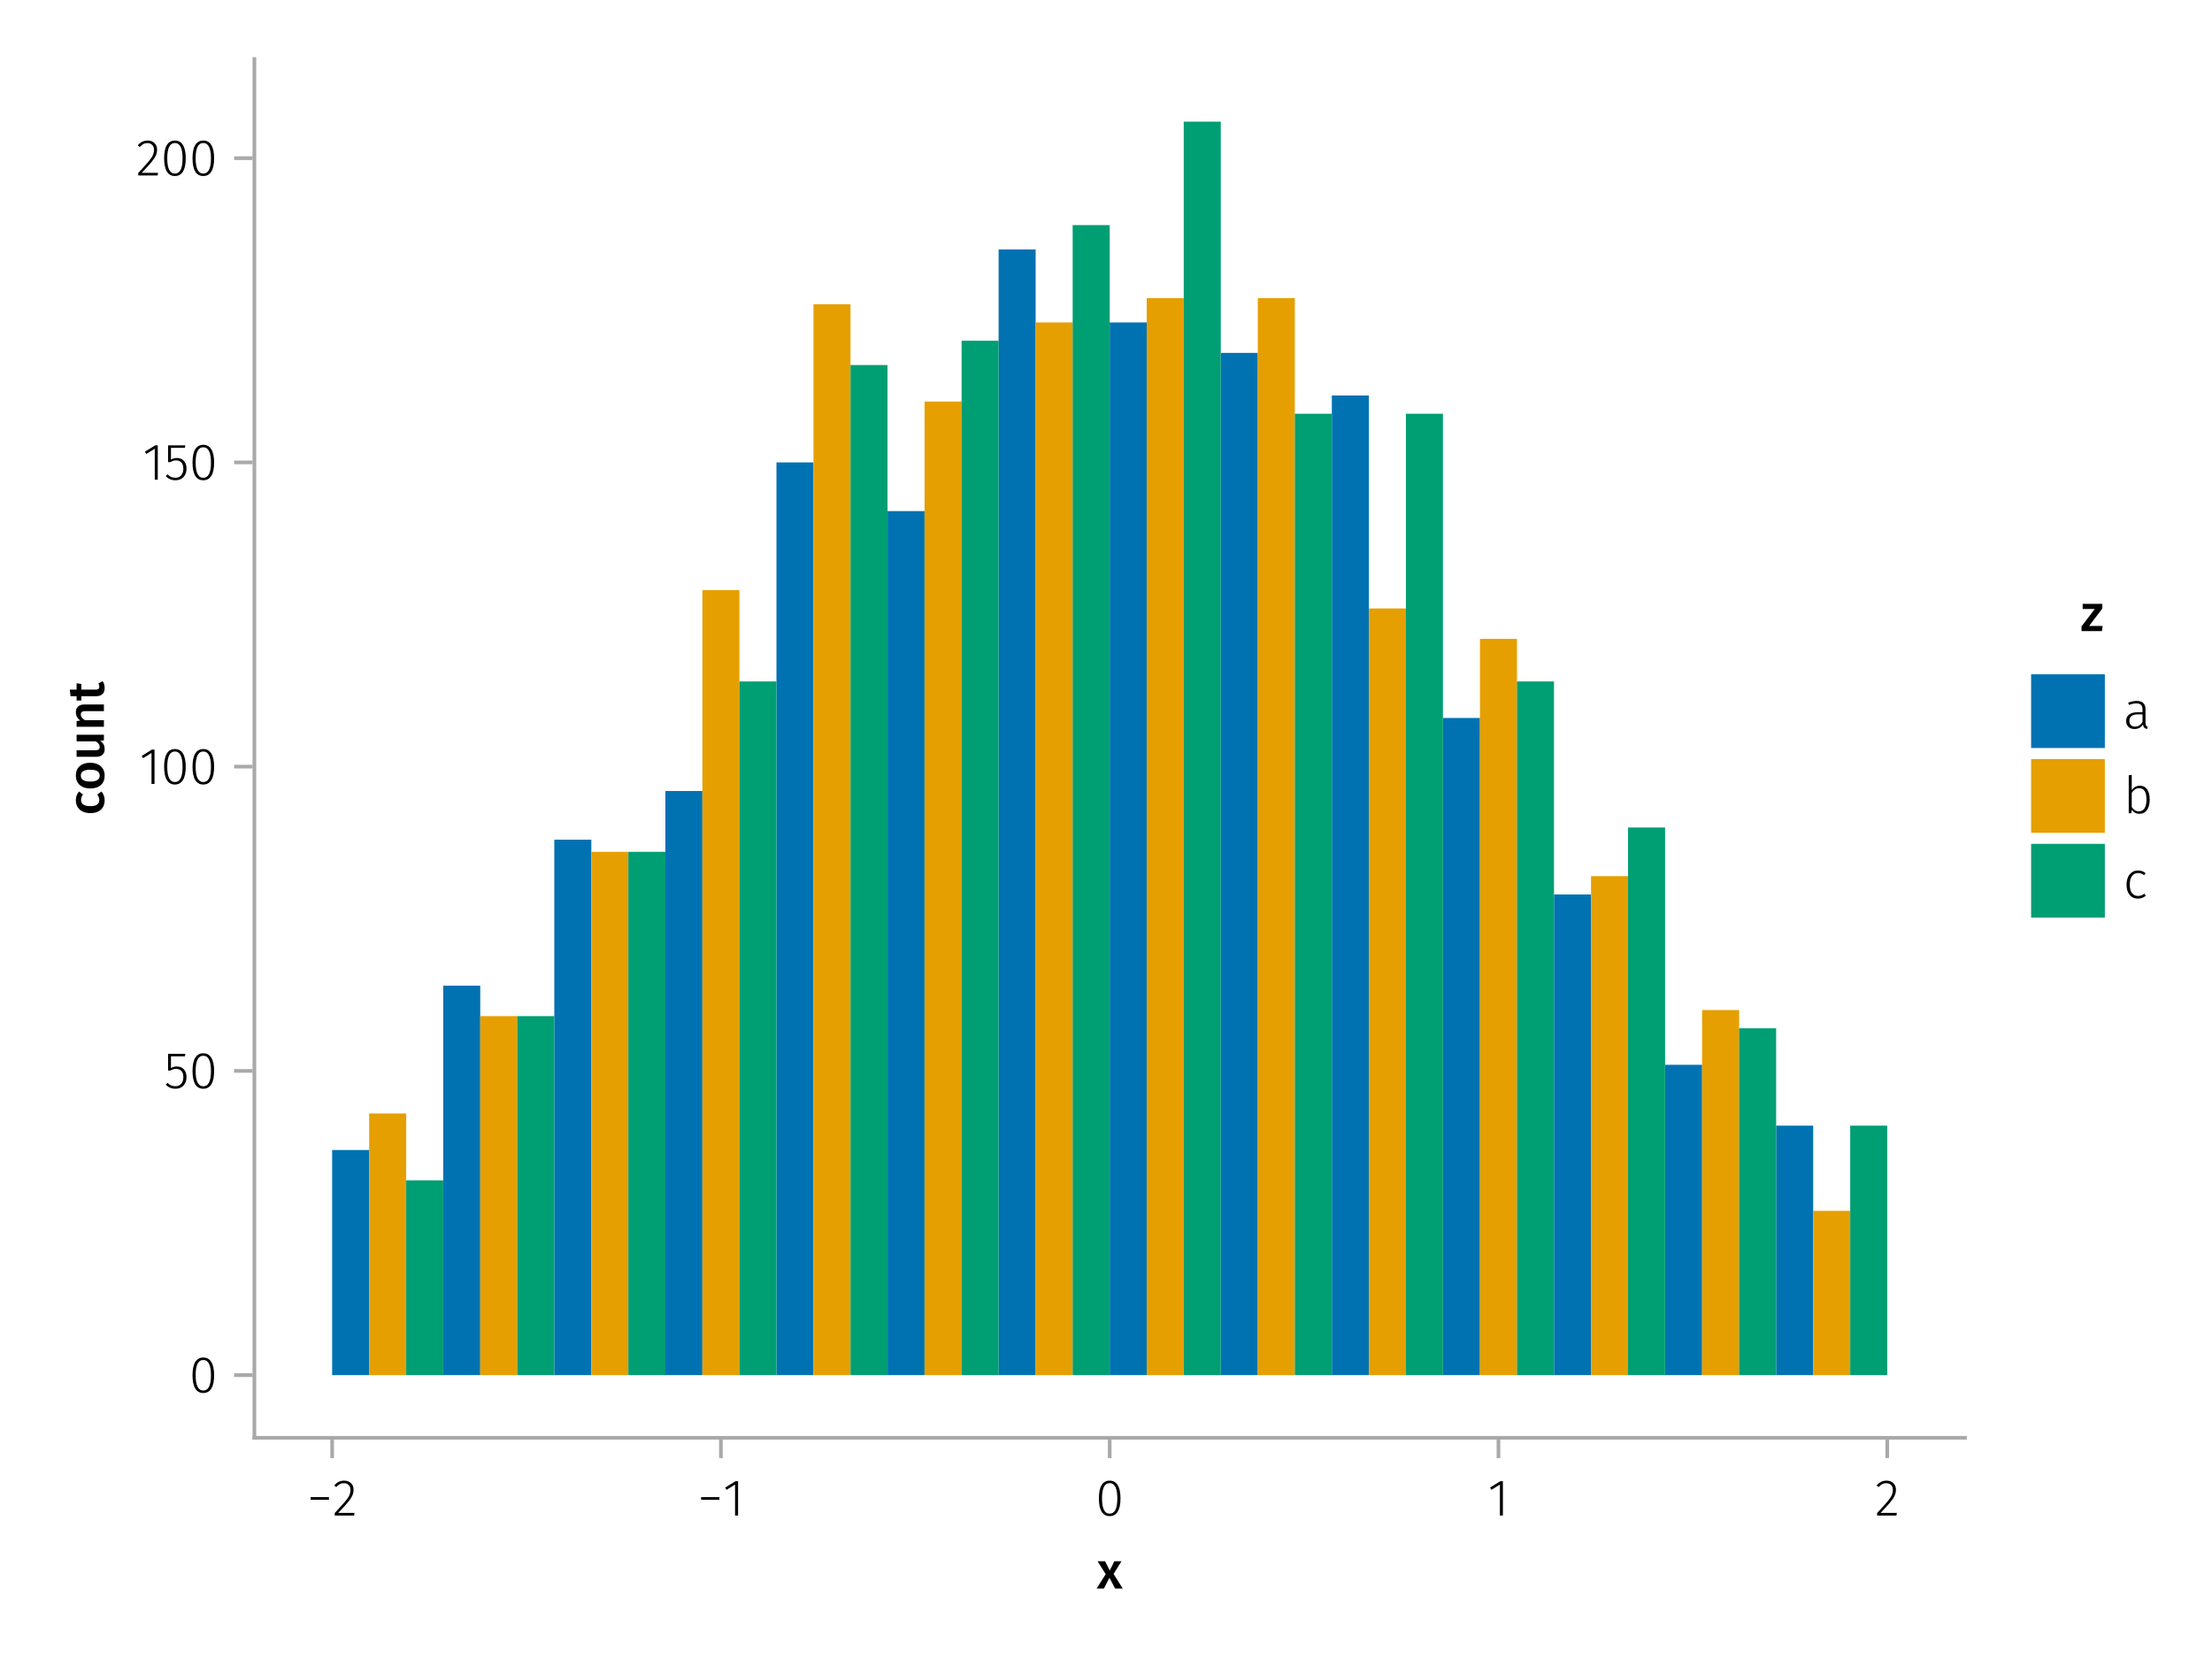 <?xml version="1.0" encoding="UTF-8"?>
<svg xmlns="http://www.w3.org/2000/svg" xmlns:xlink="http://www.w3.org/1999/xlink" width="600" height="450" viewBox="0 0 600 450">
<defs>
<g>
<g id="glyph-0-0-337af135">
<path d="M 4.562 -3.969 L 7.047 0 L 4.969 0 L 3.438 -2.938 L 1.938 0 L -0.047 0 L 2.422 -3.906 L 0.203 -7.406 L 2.25 -7.406 L 3.516 -4.891 L 4.766 -7.406 L 6.703 -7.406 Z M 4.562 -3.969 "/>
</g>
<g id="glyph-0-1-337af135">
<path d="M 5.891 -7.406 L 5.891 -6.125 L 2.312 -1.406 L 5.969 -1.406 L 5.781 0 L 0.25 0 L 0.25 -1.281 L 3.844 -6 L 0.562 -6 L 0.562 -7.406 Z M 5.891 -7.406 "/>
</g>
<g id="glyph-1-0-337af135">
<path d="M 0.969 -4.281 L 0.969 -5 L 5.938 -5 L 5.938 -4.281 Z M 0.969 -4.281 "/>
</g>
<g id="glyph-1-1-337af135">
<path d="M 3.156 -9.469 C 3.938 -9.469 4.555 -9.238 5.016 -8.781 C 5.484 -8.32 5.719 -7.734 5.719 -7.016 C 5.719 -6.41 5.586 -5.844 5.328 -5.312 C 5.078 -4.781 4.68 -4.195 4.141 -3.562 C 3.609 -2.926 2.742 -1.977 1.547 -0.719 L 5.969 -0.719 L 5.859 0 L 0.609 0 L 0.609 -0.688 C 1.879 -2.051 2.789 -3.062 3.344 -3.719 C 3.906 -4.375 4.301 -4.941 4.531 -5.422 C 4.758 -5.898 4.875 -6.414 4.875 -6.969 C 4.875 -7.52 4.711 -7.957 4.391 -8.281 C 4.066 -8.613 3.641 -8.781 3.109 -8.781 C 2.68 -8.781 2.301 -8.691 1.969 -8.516 C 1.633 -8.336 1.316 -8.07 1.016 -7.719 L 0.469 -8.141 C 0.832 -8.586 1.234 -8.922 1.672 -9.141 C 2.109 -9.359 2.602 -9.469 3.156 -9.469 Z M 3.156 -9.469 "/>
</g>
<g id="glyph-1-2-337af135">
<path d="M 4.094 -9.312 L 4.094 0 L 3.281 0 L 3.281 -8.406 L 0.984 -6.984 L 0.609 -7.594 L 3.391 -9.312 Z M 4.094 -9.312 "/>
</g>
<g id="glyph-1-3-337af135">
<path d="M 3.844 -9.469 C 4.812 -9.469 5.539 -9.055 6.031 -8.234 C 6.531 -7.422 6.781 -6.223 6.781 -4.641 C 6.781 -3.078 6.531 -1.883 6.031 -1.062 C 5.531 -0.25 4.801 0.156 3.844 0.156 C 2.883 0.156 2.156 -0.25 1.656 -1.062 C 1.164 -1.883 0.922 -3.082 0.922 -4.656 C 0.922 -6.238 1.164 -7.438 1.656 -8.25 C 2.156 -9.062 2.883 -9.469 3.844 -9.469 Z M 3.844 -8.797 C 2.457 -8.797 1.766 -7.414 1.766 -4.656 C 1.766 -1.895 2.457 -0.516 3.844 -0.516 C 4.531 -0.516 5.047 -0.848 5.391 -1.516 C 5.742 -2.191 5.922 -3.234 5.922 -4.641 C 5.922 -6.055 5.742 -7.102 5.391 -7.781 C 5.047 -8.457 4.531 -8.797 3.844 -8.797 Z M 3.844 -8.797 "/>
</g>
<g id="glyph-2-0-337af135">
<path d="M 0.969 -4.281 L 0.969 -5 L 5.938 -5 L 5.938 -4.281 Z M 0.969 -4.281 "/>
</g>
<g id="glyph-2-1-337af135">
<path d="M 4.094 -9.312 L 4.094 0 L 3.281 0 L 3.281 -8.406 L 0.984 -6.984 L 0.609 -7.594 L 3.391 -9.312 Z M 4.094 -9.312 "/>
</g>
<g id="glyph-2-2-337af135">
<path d="M 3.156 -9.469 C 3.938 -9.469 4.555 -9.238 5.016 -8.781 C 5.484 -8.32 5.719 -7.734 5.719 -7.016 C 5.719 -6.41 5.586 -5.844 5.328 -5.312 C 5.078 -4.781 4.68 -4.195 4.141 -3.562 C 3.609 -2.926 2.742 -1.977 1.547 -0.719 L 5.969 -0.719 L 5.859 0 L 0.609 0 L 0.609 -0.688 C 1.879 -2.051 2.789 -3.062 3.344 -3.719 C 3.906 -4.375 4.301 -4.941 4.531 -5.422 C 4.758 -5.898 4.875 -6.414 4.875 -6.969 C 4.875 -7.52 4.711 -7.957 4.391 -8.281 C 4.066 -8.613 3.641 -8.781 3.109 -8.781 C 2.68 -8.781 2.301 -8.691 1.969 -8.516 C 1.633 -8.336 1.316 -8.07 1.016 -7.719 L 0.469 -8.141 C 0.832 -8.586 1.234 -8.922 1.672 -9.141 C 2.109 -9.359 2.602 -9.469 3.156 -9.469 Z M 3.156 -9.469 "/>
</g>
<g id="glyph-2-3-337af135">
<path d="M 3.844 -9.469 C 4.812 -9.469 5.539 -9.055 6.031 -8.234 C 6.531 -7.422 6.781 -6.223 6.781 -4.641 C 6.781 -3.078 6.531 -1.883 6.031 -1.062 C 5.531 -0.25 4.801 0.156 3.844 0.156 C 2.883 0.156 2.156 -0.25 1.656 -1.062 C 1.164 -1.883 0.922 -3.082 0.922 -4.656 C 0.922 -6.238 1.164 -7.438 1.656 -8.25 C 2.156 -9.062 2.883 -9.469 3.844 -9.469 Z M 3.844 -8.797 C 2.457 -8.797 1.766 -7.414 1.766 -4.656 C 1.766 -1.895 2.457 -0.516 3.844 -0.516 C 4.531 -0.516 5.047 -0.848 5.391 -1.516 C 5.742 -2.191 5.922 -3.234 5.922 -4.641 C 5.922 -6.055 5.742 -7.102 5.391 -7.781 C 5.047 -8.457 4.531 -8.797 3.844 -8.797 Z M 3.844 -8.797 "/>
</g>
<g id="glyph-2-4-337af135">
<path d="M 6.031 -1.625 C 6.031 -1.238 6.078 -0.961 6.172 -0.797 C 6.273 -0.629 6.438 -0.504 6.656 -0.422 L 6.469 0.156 C 6.133 0.094 5.875 -0.031 5.688 -0.219 C 5.508 -0.406 5.391 -0.691 5.328 -1.078 C 4.828 -0.254 4.066 0.156 3.047 0.156 C 2.348 0.156 1.797 -0.039 1.391 -0.438 C 0.984 -0.832 0.781 -1.363 0.781 -2.031 C 0.781 -2.781 1.047 -3.359 1.578 -3.766 C 2.117 -4.18 2.867 -4.391 3.828 -4.391 L 5.219 -4.391 L 5.219 -5.109 C 5.219 -5.691 5.086 -6.117 4.828 -6.391 C 4.566 -6.66 4.133 -6.797 3.531 -6.797 C 2.969 -6.797 2.305 -6.656 1.547 -6.375 L 1.328 -6.984 C 2.148 -7.305 2.922 -7.469 3.641 -7.469 C 5.234 -7.469 6.031 -6.695 6.031 -5.156 Z M 3.188 -0.5 C 4.07 -0.5 4.75 -0.93 5.219 -1.797 L 5.219 -3.812 L 3.953 -3.812 C 3.203 -3.812 2.629 -3.664 2.234 -3.375 C 1.848 -3.082 1.656 -2.648 1.656 -2.078 C 1.656 -1.566 1.789 -1.176 2.062 -0.906 C 2.332 -0.633 2.707 -0.5 3.188 -0.5 Z M 3.188 -0.5 "/>
</g>
<g id="glyph-2-5-337af135">
<path d="M 4.5 -7.469 C 5.344 -7.469 6 -7.141 6.469 -6.484 C 6.938 -5.836 7.172 -4.91 7.172 -3.703 C 7.172 -2.516 6.926 -1.57 6.438 -0.875 C 5.945 -0.188 5.258 0.156 4.375 0.156 C 3.938 0.156 3.535 0.055 3.172 -0.141 C 2.816 -0.336 2.52 -0.598 2.281 -0.922 L 2.203 0 L 1.484 0 L 1.484 -10.297 L 2.297 -10.406 L 2.297 -6.297 C 2.867 -7.078 3.602 -7.469 4.5 -7.469 Z M 4.234 -0.516 C 4.891 -0.516 5.395 -0.781 5.75 -1.312 C 6.113 -1.852 6.297 -2.648 6.297 -3.703 C 6.297 -5.766 5.641 -6.797 4.328 -6.797 C 3.891 -6.797 3.508 -6.688 3.188 -6.469 C 2.875 -6.25 2.578 -5.941 2.297 -5.547 L 2.297 -1.688 C 2.523 -1.32 2.801 -1.035 3.125 -0.828 C 3.457 -0.617 3.828 -0.516 4.234 -0.516 Z M 4.234 -0.516 "/>
</g>
<g id="glyph-2-6-337af135">
<path d="M 3.984 -7.469 C 4.41 -7.469 4.785 -7.41 5.109 -7.297 C 5.43 -7.18 5.75 -6.992 6.062 -6.734 L 5.656 -6.203 C 5.414 -6.398 5.164 -6.547 4.906 -6.641 C 4.645 -6.734 4.352 -6.781 4.031 -6.781 C 3.344 -6.781 2.789 -6.508 2.375 -5.969 C 1.969 -5.438 1.766 -4.656 1.766 -3.625 C 1.766 -2.602 1.969 -1.836 2.375 -1.328 C 2.781 -0.816 3.328 -0.562 4.016 -0.562 C 4.348 -0.562 4.645 -0.613 4.906 -0.719 C 5.176 -0.82 5.445 -0.973 5.719 -1.172 L 6.109 -0.625 C 5.492 -0.102 4.789 0.156 4 0.156 C 3.375 0.156 2.828 0.008 2.359 -0.281 C 1.898 -0.582 1.539 -1.016 1.281 -1.578 C 1.02 -2.148 0.891 -2.828 0.891 -3.609 C 0.891 -4.391 1.02 -5.07 1.281 -5.656 C 1.539 -6.238 1.898 -6.688 2.359 -7 C 2.828 -7.312 3.367 -7.469 3.984 -7.469 Z M 3.984 -7.469 "/>
</g>
<g id="glyph-3-0-337af135">
<path d="M 3.844 -9.469 C 4.812 -9.469 5.539 -9.055 6.031 -8.234 C 6.531 -7.422 6.781 -6.223 6.781 -4.641 C 6.781 -3.078 6.531 -1.883 6.031 -1.062 C 5.531 -0.25 4.801 0.156 3.844 0.156 C 2.883 0.156 2.156 -0.25 1.656 -1.062 C 1.164 -1.883 0.922 -3.082 0.922 -4.656 C 0.922 -6.238 1.164 -7.438 1.656 -8.25 C 2.156 -9.062 2.883 -9.469 3.844 -9.469 Z M 3.844 -8.797 C 2.457 -8.797 1.766 -7.414 1.766 -4.656 C 1.766 -1.895 2.457 -0.516 3.844 -0.516 C 4.531 -0.516 5.047 -0.848 5.391 -1.516 C 5.742 -2.191 5.922 -3.234 5.922 -4.641 C 5.922 -6.055 5.742 -7.102 5.391 -7.781 C 5.047 -8.457 4.531 -8.797 3.844 -8.797 Z M 3.844 -8.797 "/>
</g>
<g id="glyph-4-0-337af135">
<path d="M -7.609 -4.062 C -7.609 -4.539 -7.539 -4.973 -7.406 -5.359 C -7.27 -5.754 -7.051 -6.125 -6.75 -6.469 L -5.672 -5.672 C -5.859 -5.422 -5.992 -5.176 -6.078 -4.938 C -6.16 -4.707 -6.203 -4.453 -6.203 -4.172 C -6.203 -3.055 -5.359 -2.5 -3.672 -2.5 C -2.805 -2.5 -2.188 -2.645 -1.812 -2.938 C -1.438 -3.227 -1.25 -3.641 -1.25 -4.172 C -1.25 -4.43 -1.289 -4.672 -1.375 -4.891 C -1.457 -5.109 -1.594 -5.367 -1.781 -5.672 L -0.641 -6.469 C -0.078 -5.77 0.203 -4.973 0.203 -4.078 C 0.203 -3.367 0.047 -2.75 -0.266 -2.219 C -0.578 -1.695 -1.02 -1.297 -1.594 -1.016 C -2.176 -0.742 -2.859 -0.609 -3.641 -0.609 C -4.422 -0.609 -5.113 -0.742 -5.719 -1.016 C -6.32 -1.297 -6.785 -1.695 -7.109 -2.219 C -7.441 -2.75 -7.609 -3.363 -7.609 -4.062 Z M -7.609 -4.062 "/>
</g>
<g id="glyph-5-0-337af135">
<path d="M -7.609 -4.109 C -7.609 -5.191 -7.258 -6.039 -6.562 -6.656 C -5.875 -7.27 -4.922 -7.578 -3.703 -7.578 C -2.93 -7.578 -2.25 -7.438 -1.656 -7.156 C -1.062 -6.875 -0.602 -6.473 -0.281 -5.953 C 0.039 -5.43 0.203 -4.812 0.203 -4.094 C 0.203 -3 -0.141 -2.145 -0.828 -1.531 C -1.523 -0.914 -2.484 -0.609 -3.703 -0.609 C -4.484 -0.609 -5.164 -0.742 -5.75 -1.016 C -6.344 -1.297 -6.801 -1.703 -7.125 -2.234 C -7.445 -2.766 -7.609 -3.391 -7.609 -4.109 Z M -6.266 -4.109 C -6.266 -3.023 -5.41 -2.484 -3.703 -2.484 C -2.828 -2.484 -2.18 -2.617 -1.766 -2.891 C -1.348 -3.16 -1.141 -3.562 -1.141 -4.094 C -1.141 -4.625 -1.348 -5.02 -1.766 -5.281 C -2.191 -5.551 -2.836 -5.688 -3.703 -5.688 C -4.578 -5.688 -5.223 -5.551 -5.641 -5.281 C -6.055 -5.02 -6.266 -4.629 -6.266 -4.109 Z M -6.266 -4.109 "/>
</g>
<g id="glyph-6-0-337af135">
<path d="M 0 -7 L 0 -5.453 L -1.031 -5.344 C -0.613 -5.07 -0.301 -4.754 -0.094 -4.391 C 0.102 -4.023 0.203 -3.586 0.203 -3.078 C 0.203 -2.422 0 -1.91 -0.406 -1.547 C -0.812 -1.191 -1.375 -1.016 -2.094 -1.016 L -7.406 -1.016 L -7.406 -2.797 L -2.312 -2.797 C -1.895 -2.797 -1.594 -2.867 -1.406 -3.016 C -1.227 -3.16 -1.141 -3.391 -1.141 -3.703 C -1.141 -4.273 -1.492 -4.773 -2.203 -5.203 L -7.406 -5.203 L -7.406 -7 Z M 0 -7 "/>
</g>
<g id="glyph-7-0-337af135">
<path d="M -7.609 -5.031 C -7.609 -5.688 -7.41 -6.195 -7.016 -6.562 C -6.617 -6.938 -6.066 -7.125 -5.359 -7.125 L 0 -7.125 L 0 -5.328 L -5.078 -5.328 C -5.516 -5.328 -5.82 -5.25 -6 -5.094 C -6.176 -4.945 -6.266 -4.723 -6.266 -4.422 C -6.266 -4.117 -6.172 -3.844 -5.984 -3.594 C -5.797 -3.344 -5.52 -3.102 -5.156 -2.875 L 0 -2.875 L 0 -1.078 L -7.406 -1.078 L -7.406 -2.625 L -6.438 -2.766 C -7.219 -3.379 -7.609 -4.133 -7.609 -5.031 Z M -7.609 -5.031 "/>
</g>
<g id="glyph-7-1-337af135">
<path d="M -0.344 -5.312 C -0.156 -5.051 -0.02 -4.758 0.062 -4.438 C 0.156 -4.125 0.203 -3.797 0.203 -3.453 C 0.203 -2.723 0 -2.172 -0.406 -1.797 C -0.812 -1.422 -1.414 -1.234 -2.219 -1.234 L -6.125 -1.234 L -6.125 -0.062 L -7.406 -0.062 L -7.406 -1.234 L -9.047 -1.234 L -9.25 -3.031 L -7.406 -3.031 L -7.406 -4.75 L -6.125 -4.562 L -6.125 -3.031 L -2.25 -3.031 C -1.883 -3.031 -1.625 -3.094 -1.469 -3.219 C -1.312 -3.344 -1.234 -3.539 -1.234 -3.812 C -1.234 -4.082 -1.32 -4.375 -1.5 -4.688 Z M -0.344 -5.312 "/>
</g>
<g id="glyph-8-0-337af135">
<path d="M 5.672 -8.641 L 1.891 -8.641 L 1.891 -5.453 C 2.398 -5.742 2.93 -5.891 3.484 -5.891 C 4.285 -5.891 4.922 -5.629 5.391 -5.109 C 5.867 -4.598 6.109 -3.895 6.109 -3 C 6.109 -2.395 5.984 -1.848 5.734 -1.359 C 5.484 -0.879 5.129 -0.504 4.672 -0.234 C 4.223 0.023 3.703 0.156 3.109 0.156 C 2.066 0.156 1.188 -0.219 0.469 -0.969 L 0.984 -1.453 C 1.273 -1.141 1.586 -0.906 1.922 -0.75 C 2.266 -0.602 2.66 -0.531 3.109 -0.531 C 3.773 -0.531 4.297 -0.75 4.672 -1.188 C 5.055 -1.633 5.25 -2.242 5.25 -3.016 C 5.25 -3.754 5.07 -4.305 4.719 -4.672 C 4.375 -5.047 3.898 -5.234 3.297 -5.234 C 3.004 -5.234 2.742 -5.195 2.516 -5.125 C 2.285 -5.062 2.031 -4.945 1.75 -4.781 L 1.109 -4.781 L 1.109 -9.312 L 5.797 -9.312 Z M 5.672 -8.641 "/>
</g>
<g id="glyph-9-0-337af135">
<path d="M 4.094 -9.312 L 4.094 0 L 3.281 0 L 3.281 -8.406 L 0.984 -6.984 L 0.609 -7.594 L 3.391 -9.312 Z M 4.094 -9.312 "/>
</g>
<g id="glyph-10-0-337af135">
<path d="M 4.094 -9.312 L 4.094 0 L 3.281 0 L 3.281 -8.406 L 0.984 -6.984 L 0.609 -7.594 L 3.391 -9.312 Z M 4.094 -9.312 "/>
</g>
<g id="glyph-11-0-337af135">
<path d="M 5.672 -8.641 L 1.891 -8.641 L 1.891 -5.453 C 2.398 -5.742 2.93 -5.891 3.484 -5.891 C 4.285 -5.891 4.922 -5.629 5.391 -5.109 C 5.867 -4.598 6.109 -3.895 6.109 -3 C 6.109 -2.395 5.984 -1.848 5.734 -1.359 C 5.484 -0.879 5.129 -0.504 4.672 -0.234 C 4.223 0.023 3.703 0.156 3.109 0.156 C 2.066 0.156 1.188 -0.219 0.469 -0.969 L 0.984 -1.453 C 1.273 -1.141 1.586 -0.906 1.922 -0.75 C 2.266 -0.602 2.66 -0.531 3.109 -0.531 C 3.773 -0.531 4.297 -0.75 4.672 -1.188 C 5.055 -1.633 5.25 -2.242 5.25 -3.016 C 5.25 -3.754 5.07 -4.305 4.719 -4.672 C 4.375 -5.047 3.898 -5.234 3.297 -5.234 C 3.004 -5.234 2.742 -5.195 2.516 -5.125 C 2.285 -5.062 2.031 -4.945 1.75 -4.781 L 1.109 -4.781 L 1.109 -9.312 L 5.797 -9.312 Z M 5.672 -8.641 "/>
</g>
<g id="glyph-12-0-337af135">
<path d="M 3.844 -9.469 C 4.812 -9.469 5.539 -9.055 6.031 -8.234 C 6.531 -7.422 6.781 -6.223 6.781 -4.641 C 6.781 -3.078 6.531 -1.883 6.031 -1.062 C 5.531 -0.25 4.801 0.156 3.844 0.156 C 2.883 0.156 2.156 -0.25 1.656 -1.062 C 1.164 -1.883 0.922 -3.082 0.922 -4.656 C 0.922 -6.238 1.164 -7.438 1.656 -8.25 C 2.156 -9.062 2.883 -9.469 3.844 -9.469 Z M 3.844 -8.797 C 2.457 -8.797 1.766 -7.414 1.766 -4.656 C 1.766 -1.895 2.457 -0.516 3.844 -0.516 C 4.531 -0.516 5.047 -0.848 5.391 -1.516 C 5.742 -2.191 5.922 -3.234 5.922 -4.641 C 5.922 -6.055 5.742 -7.102 5.391 -7.781 C 5.047 -8.457 4.531 -8.797 3.844 -8.797 Z M 3.844 -8.797 "/>
</g>
<g id="glyph-13-0-337af135">
<path d="M 3.156 -9.469 C 3.938 -9.469 4.555 -9.238 5.016 -8.781 C 5.484 -8.32 5.719 -7.734 5.719 -7.016 C 5.719 -6.41 5.586 -5.844 5.328 -5.312 C 5.078 -4.781 4.68 -4.195 4.141 -3.562 C 3.609 -2.926 2.742 -1.977 1.547 -0.719 L 5.969 -0.719 L 5.859 0 L 0.609 0 L 0.609 -0.688 C 1.879 -2.051 2.789 -3.062 3.344 -3.719 C 3.906 -4.375 4.301 -4.941 4.531 -5.422 C 4.758 -5.898 4.875 -6.414 4.875 -6.969 C 4.875 -7.52 4.711 -7.957 4.391 -8.281 C 4.066 -8.613 3.641 -8.781 3.109 -8.781 C 2.68 -8.781 2.301 -8.691 1.969 -8.516 C 1.633 -8.336 1.316 -8.07 1.016 -7.719 L 0.469 -8.141 C 0.832 -8.586 1.234 -8.922 1.672 -9.141 C 2.109 -9.359 2.602 -9.469 3.156 -9.469 Z M 3.156 -9.469 "/>
</g>
<g id="glyph-14-0-337af135">
<path d="M 3.844 -9.469 C 4.812 -9.469 5.539 -9.055 6.031 -8.234 C 6.531 -7.422 6.781 -6.223 6.781 -4.641 C 6.781 -3.078 6.531 -1.883 6.031 -1.062 C 5.531 -0.25 4.801 0.156 3.844 0.156 C 2.883 0.156 2.156 -0.25 1.656 -1.062 C 1.164 -1.883 0.922 -3.082 0.922 -4.656 C 0.922 -6.238 1.164 -7.438 1.656 -8.25 C 2.156 -9.062 2.883 -9.469 3.844 -9.469 Z M 3.844 -8.797 C 2.457 -8.797 1.766 -7.414 1.766 -4.656 C 1.766 -1.895 2.457 -0.516 3.844 -0.516 C 4.531 -0.516 5.047 -0.848 5.391 -1.516 C 5.742 -2.191 5.922 -3.234 5.922 -4.641 C 5.922 -6.055 5.742 -7.102 5.391 -7.781 C 5.047 -8.457 4.531 -8.797 3.844 -8.797 Z M 3.844 -8.797 "/>
</g>
<g id="glyph-15-0-337af135">
<path d="M 3.844 -9.469 C 4.812 -9.469 5.539 -9.055 6.031 -8.234 C 6.531 -7.422 6.781 -6.223 6.781 -4.641 C 6.781 -3.078 6.531 -1.883 6.031 -1.062 C 5.531 -0.25 4.801 0.156 3.844 0.156 C 2.883 0.156 2.156 -0.25 1.656 -1.062 C 1.164 -1.883 0.922 -3.082 0.922 -4.656 C 0.922 -6.238 1.164 -7.438 1.656 -8.25 C 2.156 -9.062 2.883 -9.469 3.844 -9.469 Z M 3.844 -8.797 C 2.457 -8.797 1.766 -7.414 1.766 -4.656 C 1.766 -1.895 2.457 -0.516 3.844 -0.516 C 4.531 -0.516 5.047 -0.848 5.391 -1.516 C 5.742 -2.191 5.922 -3.234 5.922 -4.641 C 5.922 -6.055 5.742 -7.102 5.391 -7.781 C 5.047 -8.457 4.531 -8.797 3.844 -8.797 Z M 3.844 -8.797 "/>
</g>
</g>
</defs>
<rect x="-60" y="-45" width="720" height="540" fill="rgb(100%, 100%, 100%)" fill-opacity="1"/>
<path fill-rule="nonzero" fill="rgb(100%, 100%, 100%)" fill-opacity="1" d="M 69 390 L 533 390 L 533 16 L 69 16 Z M 69 390 "/>
<g fill="rgb(0%, 0%, 0%)" fill-opacity="1">
<use xlink:href="#glyph-0-0-337af135" x="297.5" y="430.89"/>
</g>
<g fill="rgb(0%, 0%, 0%)" fill-opacity="1">
<use xlink:href="#glyph-1-0-337af135" x="83.287" y="411.09"/>
</g>
<g fill="rgb(0%, 0%, 0%)" fill-opacity="1">
<use xlink:href="#glyph-1-1-337af135" x="90.189" y="411.09"/>
</g>
<g fill="rgb(0%, 0%, 0%)" fill-opacity="1">
<use xlink:href="#glyph-2-0-337af135" x="189.203" y="411.09"/>
</g>
<g fill="rgb(0%, 0%, 0%)" fill-opacity="1">
<use xlink:href="#glyph-1-2-337af135" x="196.105" y="411.09"/>
</g>
<g fill="rgb(0%, 0%, 0%)" fill-opacity="1">
<use xlink:href="#glyph-3-0-337af135" x="297.15" y="411.09"/>
</g>
<g fill="rgb(0%, 0%, 0%)" fill-opacity="1">
<use xlink:href="#glyph-2-1-337af135" x="403.564" y="411.09"/>
</g>
<g fill="rgb(0%, 0%, 0%)" fill-opacity="1">
<use xlink:href="#glyph-2-2-337af135" x="508.556" y="411.09"/>
</g>
<g fill="rgb(0%, 0%, 0%)" fill-opacity="1">
<use xlink:href="#glyph-4-0-337af135" x="28.184" y="221.165"/>
</g>
<g fill="rgb(0%, 0%, 0%)" fill-opacity="1">
<use xlink:href="#glyph-5-0-337af135" x="28.184" y="214.473"/>
</g>
<g fill="rgb(0%, 0%, 0%)" fill-opacity="1">
<use xlink:href="#glyph-6-0-337af135" x="28.184" y="206.297"/>
</g>
<g fill="rgb(0%, 0%, 0%)" fill-opacity="1">
<use xlink:href="#glyph-7-0-337af135" x="28.184" y="198.219"/>
</g>
<g fill="rgb(0%, 0%, 0%)" fill-opacity="1">
<use xlink:href="#glyph-7-1-337af135" x="28.184" y="190.085"/>
</g>
<g fill="rgb(0%, 0%, 0%)" fill-opacity="1">
<use xlink:href="#glyph-2-3-337af135" x="51.3" y="377.69"/>
</g>
<g fill="rgb(0%, 0%, 0%)" fill-opacity="1">
<use xlink:href="#glyph-8-0-337af135" x="44.482" y="295.166"/>
</g>
<g fill="rgb(0%, 0%, 0%)" fill-opacity="1">
<use xlink:href="#glyph-2-3-337af135" x="51.3" y="295.166"/>
</g>
<g fill="rgb(0%, 0%, 0%)" fill-opacity="1">
<use xlink:href="#glyph-9-0-337af135" x="37.818" y="212.641"/>
</g>
<g fill="rgb(0%, 0%, 0%)" fill-opacity="1">
<use xlink:href="#glyph-1-3-337af135" x="43.6" y="212.641"/>
</g>
<g fill="rgb(0%, 0%, 0%)" fill-opacity="1">
<use xlink:href="#glyph-2-3-337af135" x="51.3" y="212.641"/>
</g>
<g fill="rgb(0%, 0%, 0%)" fill-opacity="1">
<use xlink:href="#glyph-10-0-337af135" x="38.7" y="130.117"/>
</g>
<g fill="rgb(0%, 0%, 0%)" fill-opacity="1">
<use xlink:href="#glyph-11-0-337af135" x="44.482" y="130.117"/>
</g>
<g fill="rgb(0%, 0%, 0%)" fill-opacity="1">
<use xlink:href="#glyph-12-0-337af135" x="51.3" y="130.117"/>
</g>
<g fill="rgb(0%, 0%, 0%)" fill-opacity="1">
<use xlink:href="#glyph-13-0-337af135" x="36.894" y="47.593"/>
</g>
<g fill="rgb(0%, 0%, 0%)" fill-opacity="1">
<use xlink:href="#glyph-14-0-337af135" x="43.6" y="47.593"/>
</g>
<g fill="rgb(0%, 0%, 0%)" fill-opacity="1">
<use xlink:href="#glyph-15-0-337af135" x="51.3" y="47.593"/>
</g>
<path fill-rule="nonzero" fill="rgb(0%, 44.706%, 69.804%)" fill-opacity="1" d="M 90.09 373 L 100.133 373 L 100.133 311.934 L 90.09 311.934 Z M 90.09 373 "/>
<path fill-rule="nonzero" fill="rgb(0%, 44.706%, 69.804%)" fill-opacity="1" d="M 120.223 373 L 130.266 373 L 130.266 267.367 L 120.223 267.367 Z M 120.223 373 "/>
<path fill-rule="nonzero" fill="rgb(0%, 44.706%, 69.804%)" fill-opacity="1" d="M 150.352 373 L 160.395 373 L 160.395 227.758 L 150.352 227.758 Z M 150.352 373 "/>
<path fill-rule="nonzero" fill="rgb(0%, 44.706%, 69.804%)" fill-opacity="1" d="M 180.48 373 L 190.523 373 L 190.523 214.555 L 180.48 214.555 Z M 180.48 373 "/>
<path fill-rule="nonzero" fill="rgb(0%, 44.706%, 69.804%)" fill-opacity="1" d="M 210.609 373 L 220.652 373 L 220.652 125.426 L 210.609 125.426 Z M 210.609 373 "/>
<path fill-rule="nonzero" fill="rgb(0%, 44.706%, 69.804%)" fill-opacity="1" d="M 240.742 373 L 250.785 373 L 250.785 138.633 L 240.742 138.633 Z M 240.742 373 "/>
<path fill-rule="nonzero" fill="rgb(0%, 44.706%, 69.804%)" fill-opacity="1" d="M 270.871 373 L 280.914 373 L 280.914 67.66 L 270.871 67.66 Z M 270.871 373 "/>
<path fill-rule="nonzero" fill="rgb(0%, 44.706%, 69.804%)" fill-opacity="1" d="M 301 373 L 311.043 373 L 311.043 87.465 L 301 87.465 Z M 301 373 "/>
<path fill-rule="nonzero" fill="rgb(0%, 44.706%, 69.804%)" fill-opacity="1" d="M 331.129 373 L 341.172 373 L 341.172 95.719 L 331.129 95.719 Z M 331.129 373 "/>
<path fill-rule="nonzero" fill="rgb(0%, 44.706%, 69.804%)" fill-opacity="1" d="M 361.258 373 L 371.301 373 L 371.301 107.273 L 361.258 107.273 Z M 361.258 373 "/>
<path fill-rule="nonzero" fill="rgb(0%, 44.706%, 69.804%)" fill-opacity="1" d="M 391.391 373 L 401.434 373 L 401.434 194.746 L 391.391 194.746 Z M 391.391 373 "/>
<path fill-rule="nonzero" fill="rgb(0%, 44.706%, 69.804%)" fill-opacity="1" d="M 421.52 373 L 431.562 373 L 431.562 242.613 L 421.52 242.613 Z M 421.52 373 "/>
<path fill-rule="nonzero" fill="rgb(0%, 44.706%, 69.804%)" fill-opacity="1" d="M 451.648 373 L 461.691 373 L 461.691 288.824 L 451.648 288.824 Z M 451.648 373 "/>
<path fill-rule="nonzero" fill="rgb(0%, 44.706%, 69.804%)" fill-opacity="1" d="M 481.777 373 L 491.82 373 L 491.82 305.332 L 481.777 305.332 Z M 481.777 373 "/>
<path fill-rule="nonzero" fill="rgb(90.196%, 62.353%, 0%)" fill-opacity="1" d="M 100.133 373 L 110.176 373 L 110.176 302.027 L 100.133 302.027 Z M 100.133 373 "/>
<path fill-rule="nonzero" fill="rgb(90.196%, 62.353%, 0%)" fill-opacity="1" d="M 130.266 373 L 140.309 373 L 140.309 275.621 L 130.266 275.621 Z M 130.266 373 "/>
<path fill-rule="nonzero" fill="rgb(90.196%, 62.353%, 0%)" fill-opacity="1" d="M 160.395 373 L 170.438 373 L 170.438 231.059 L 160.395 231.059 Z M 160.395 373 "/>
<path fill-rule="nonzero" fill="rgb(90.196%, 62.353%, 0%)" fill-opacity="1" d="M 190.523 373 L 200.566 373 L 200.566 160.086 L 190.523 160.086 Z M 190.523 373 "/>
<path fill-rule="nonzero" fill="rgb(90.196%, 62.353%, 0%)" fill-opacity="1" d="M 220.652 373 L 230.695 373 L 230.695 82.516 L 220.652 82.516 Z M 220.652 373 "/>
<path fill-rule="nonzero" fill="rgb(90.196%, 62.353%, 0%)" fill-opacity="1" d="M 250.785 373 L 260.828 373 L 260.828 108.922 L 250.785 108.922 Z M 250.785 373 "/>
<path fill-rule="nonzero" fill="rgb(90.196%, 62.353%, 0%)" fill-opacity="1" d="M 280.914 373 L 290.957 373 L 290.957 87.465 L 280.914 87.465 Z M 280.914 373 "/>
<path fill-rule="nonzero" fill="rgb(90.196%, 62.353%, 0%)" fill-opacity="1" d="M 311.043 373 L 321.086 373 L 321.086 80.863 L 311.043 80.863 Z M 311.043 373 "/>
<path fill-rule="nonzero" fill="rgb(90.196%, 62.353%, 0%)" fill-opacity="1" d="M 341.172 373 L 351.215 373 L 351.215 80.863 L 341.172 80.863 Z M 341.172 373 "/>
<path fill-rule="nonzero" fill="rgb(90.196%, 62.353%, 0%)" fill-opacity="1" d="M 371.305 373 L 381.348 373 L 381.348 165.039 L 371.305 165.039 Z M 371.305 373 "/>
<path fill-rule="nonzero" fill="rgb(90.196%, 62.353%, 0%)" fill-opacity="1" d="M 401.434 373 L 411.477 373 L 411.477 173.293 L 401.434 173.293 Z M 401.434 373 "/>
<path fill-rule="nonzero" fill="rgb(90.196%, 62.353%, 0%)" fill-opacity="1" d="M 431.562 373 L 441.605 373 L 441.605 237.66 L 431.562 237.66 Z M 431.562 373 "/>
<path fill-rule="nonzero" fill="rgb(90.196%, 62.353%, 0%)" fill-opacity="1" d="M 461.691 373 L 471.734 373 L 471.734 273.973 L 461.691 273.973 Z M 461.691 373 "/>
<path fill-rule="nonzero" fill="rgb(90.196%, 62.353%, 0%)" fill-opacity="1" d="M 491.824 373 L 501.867 373 L 501.867 328.438 L 491.824 328.438 Z M 491.824 373 "/>
<path fill-rule="nonzero" fill="rgb(0%, 61.961%, 45.098%)" fill-opacity="1" d="M 110.176 373 L 120.219 373 L 120.219 320.184 L 110.176 320.184 Z M 110.176 373 "/>
<path fill-rule="nonzero" fill="rgb(0%, 61.961%, 45.098%)" fill-opacity="1" d="M 140.309 373 L 150.352 373 L 150.352 275.621 L 140.309 275.621 Z M 140.309 373 "/>
<path fill-rule="nonzero" fill="rgb(0%, 61.961%, 45.098%)" fill-opacity="1" d="M 170.438 373 L 180.48 373 L 180.48 231.059 L 170.438 231.059 Z M 170.438 373 "/>
<path fill-rule="nonzero" fill="rgb(0%, 61.961%, 45.098%)" fill-opacity="1" d="M 200.566 373 L 210.609 373 L 210.609 184.844 L 200.566 184.844 Z M 200.566 373 "/>
<path fill-rule="nonzero" fill="rgb(0%, 61.961%, 45.098%)" fill-opacity="1" d="M 230.695 373 L 240.738 373 L 240.738 99.02 L 230.695 99.02 Z M 230.695 373 "/>
<path fill-rule="nonzero" fill="rgb(0%, 61.961%, 45.098%)" fill-opacity="1" d="M 260.828 373 L 270.871 373 L 270.871 92.418 L 260.828 92.418 Z M 260.828 373 "/>
<path fill-rule="nonzero" fill="rgb(0%, 61.961%, 45.098%)" fill-opacity="1" d="M 290.957 373 L 301 373 L 301 61.059 L 290.957 61.059 Z M 290.957 373 "/>
<path fill-rule="nonzero" fill="rgb(0%, 61.961%, 45.098%)" fill-opacity="1" d="M 321.086 373 L 331.129 373 L 331.129 33 L 321.086 33 Z M 321.086 373 "/>
<path fill-rule="nonzero" fill="rgb(0%, 61.961%, 45.098%)" fill-opacity="1" d="M 351.215 373 L 361.258 373 L 361.258 112.223 L 351.215 112.223 Z M 351.215 373 "/>
<path fill-rule="nonzero" fill="rgb(0%, 61.961%, 45.098%)" fill-opacity="1" d="M 381.348 373 L 391.391 373 L 391.391 112.223 L 381.348 112.223 Z M 381.348 373 "/>
<path fill-rule="nonzero" fill="rgb(0%, 61.961%, 45.098%)" fill-opacity="1" d="M 411.477 373 L 421.52 373 L 421.52 184.844 L 411.477 184.844 Z M 411.477 373 "/>
<path fill-rule="nonzero" fill="rgb(0%, 61.961%, 45.098%)" fill-opacity="1" d="M 441.605 373 L 451.648 373 L 451.648 224.457 L 441.605 224.457 Z M 441.605 373 "/>
<path fill-rule="nonzero" fill="rgb(0%, 61.961%, 45.098%)" fill-opacity="1" d="M 471.734 373 L 481.777 373 L 481.777 278.922 L 471.734 278.922 Z M 471.734 373 "/>
<path fill-rule="nonzero" fill="rgb(0%, 61.961%, 45.098%)" fill-opacity="1" d="M 501.867 373 L 511.91 373 L 511.91 305.332 L 501.867 305.332 Z M 501.867 373 "/>
<path fill="none" stroke-width="1" stroke-linecap="butt" stroke-linejoin="miter" stroke="rgb(66.275%, 66.275%, 66.275%)" stroke-opacity="1" stroke-miterlimit="1.155" d="M 90.09 390.5 L 90.09 395.5 "/>
<path fill="none" stroke-width="1" stroke-linecap="butt" stroke-linejoin="miter" stroke="rgb(66.275%, 66.275%, 66.275%)" stroke-opacity="1" stroke-miterlimit="1.155" d="M 195.547 390.5 L 195.547 395.5 "/>
<path fill="none" stroke-width="1" stroke-linecap="butt" stroke-linejoin="miter" stroke="rgb(66.275%, 66.275%, 66.275%)" stroke-opacity="1" stroke-miterlimit="1.155" d="M 301 390.5 L 301 395.5 "/>
<path fill="none" stroke-width="1" stroke-linecap="butt" stroke-linejoin="miter" stroke="rgb(66.275%, 66.275%, 66.275%)" stroke-opacity="1" stroke-miterlimit="1.155" d="M 406.453 390.5 L 406.453 395.5 "/>
<path fill="none" stroke-width="1" stroke-linecap="butt" stroke-linejoin="miter" stroke="rgb(66.275%, 66.275%, 66.275%)" stroke-opacity="1" stroke-miterlimit="1.155" d="M 511.91 390.5 L 511.91 395.5 "/>
<path fill="none" stroke-width="1" stroke-linecap="butt" stroke-linejoin="miter" stroke="rgb(66.275%, 66.275%, 66.275%)" stroke-opacity="1" stroke-miterlimit="1.155" d="M 68.5 373 L 63.5 373 "/>
<path fill="none" stroke-width="1" stroke-linecap="butt" stroke-linejoin="miter" stroke="rgb(66.275%, 66.275%, 66.275%)" stroke-opacity="1" stroke-miterlimit="1.155" d="M 68.5 290.477 L 63.5 290.477 "/>
<path fill="none" stroke-width="1" stroke-linecap="butt" stroke-linejoin="miter" stroke="rgb(66.275%, 66.275%, 66.275%)" stroke-opacity="1" stroke-miterlimit="1.155" d="M 68.5 207.953 L 63.5 207.953 "/>
<path fill="none" stroke-width="1" stroke-linecap="butt" stroke-linejoin="miter" stroke="rgb(66.275%, 66.275%, 66.275%)" stroke-opacity="1" stroke-miterlimit="1.155" d="M 68.5 125.426 L 63.5 125.426 "/>
<path fill="none" stroke-width="1" stroke-linecap="butt" stroke-linejoin="miter" stroke="rgb(66.275%, 66.275%, 66.275%)" stroke-opacity="1" stroke-miterlimit="1.155" d="M 68.5 42.902 L 63.5 42.902 "/>
<path fill-rule="nonzero" fill="rgb(0%, 44.706%, 69.804%)" fill-opacity="1" d="M 550.934 202.898 L 570.934 202.898 L 570.934 182.898 L 550.934 182.898 Z M 550.934 202.898 "/>
<path fill-rule="nonzero" fill="rgb(90.196%, 62.353%, 0%)" fill-opacity="1" d="M 550.934 225.898 L 570.934 225.898 L 570.934 205.898 L 550.934 205.898 Z M 550.934 225.898 "/>
<path fill-rule="nonzero" fill="rgb(0%, 61.961%, 45.098%)" fill-opacity="1" d="M 550.934 248.898 L 570.934 248.898 L 570.934 228.898 L 550.934 228.898 Z M 550.934 248.898 "/>
<g fill="rgb(0%, 0%, 0%)" fill-opacity="1">
<use xlink:href="#glyph-0-1-337af135" x="564.357" y="171.19"/>
</g>
<g fill="rgb(0%, 0%, 0%)" fill-opacity="1">
<use xlink:href="#glyph-2-4-337af135" x="575.933" y="197.59"/>
</g>
<g fill="rgb(0%, 0%, 0%)" fill-opacity="1">
<use xlink:href="#glyph-2-5-337af135" x="575.933" y="220.59"/>
</g>
<g fill="rgb(0%, 0%, 0%)" fill-opacity="1">
<use xlink:href="#glyph-2-6-337af135" x="575.933" y="243.59"/>
</g>
<path fill="none" stroke-width="1" stroke-linecap="butt" stroke-linejoin="miter" stroke="rgb(66.275%, 66.275%, 66.275%)" stroke-opacity="1" stroke-miterlimit="1.155" d="M 68.5 390 L 533.5 390 "/>
<path fill="none" stroke-width="1" stroke-linecap="butt" stroke-linejoin="miter" stroke="rgb(66.275%, 66.275%, 66.275%)" stroke-opacity="1" stroke-miterlimit="1.155" d="M 69 390.5 L 69 15.5 "/>
</svg>
